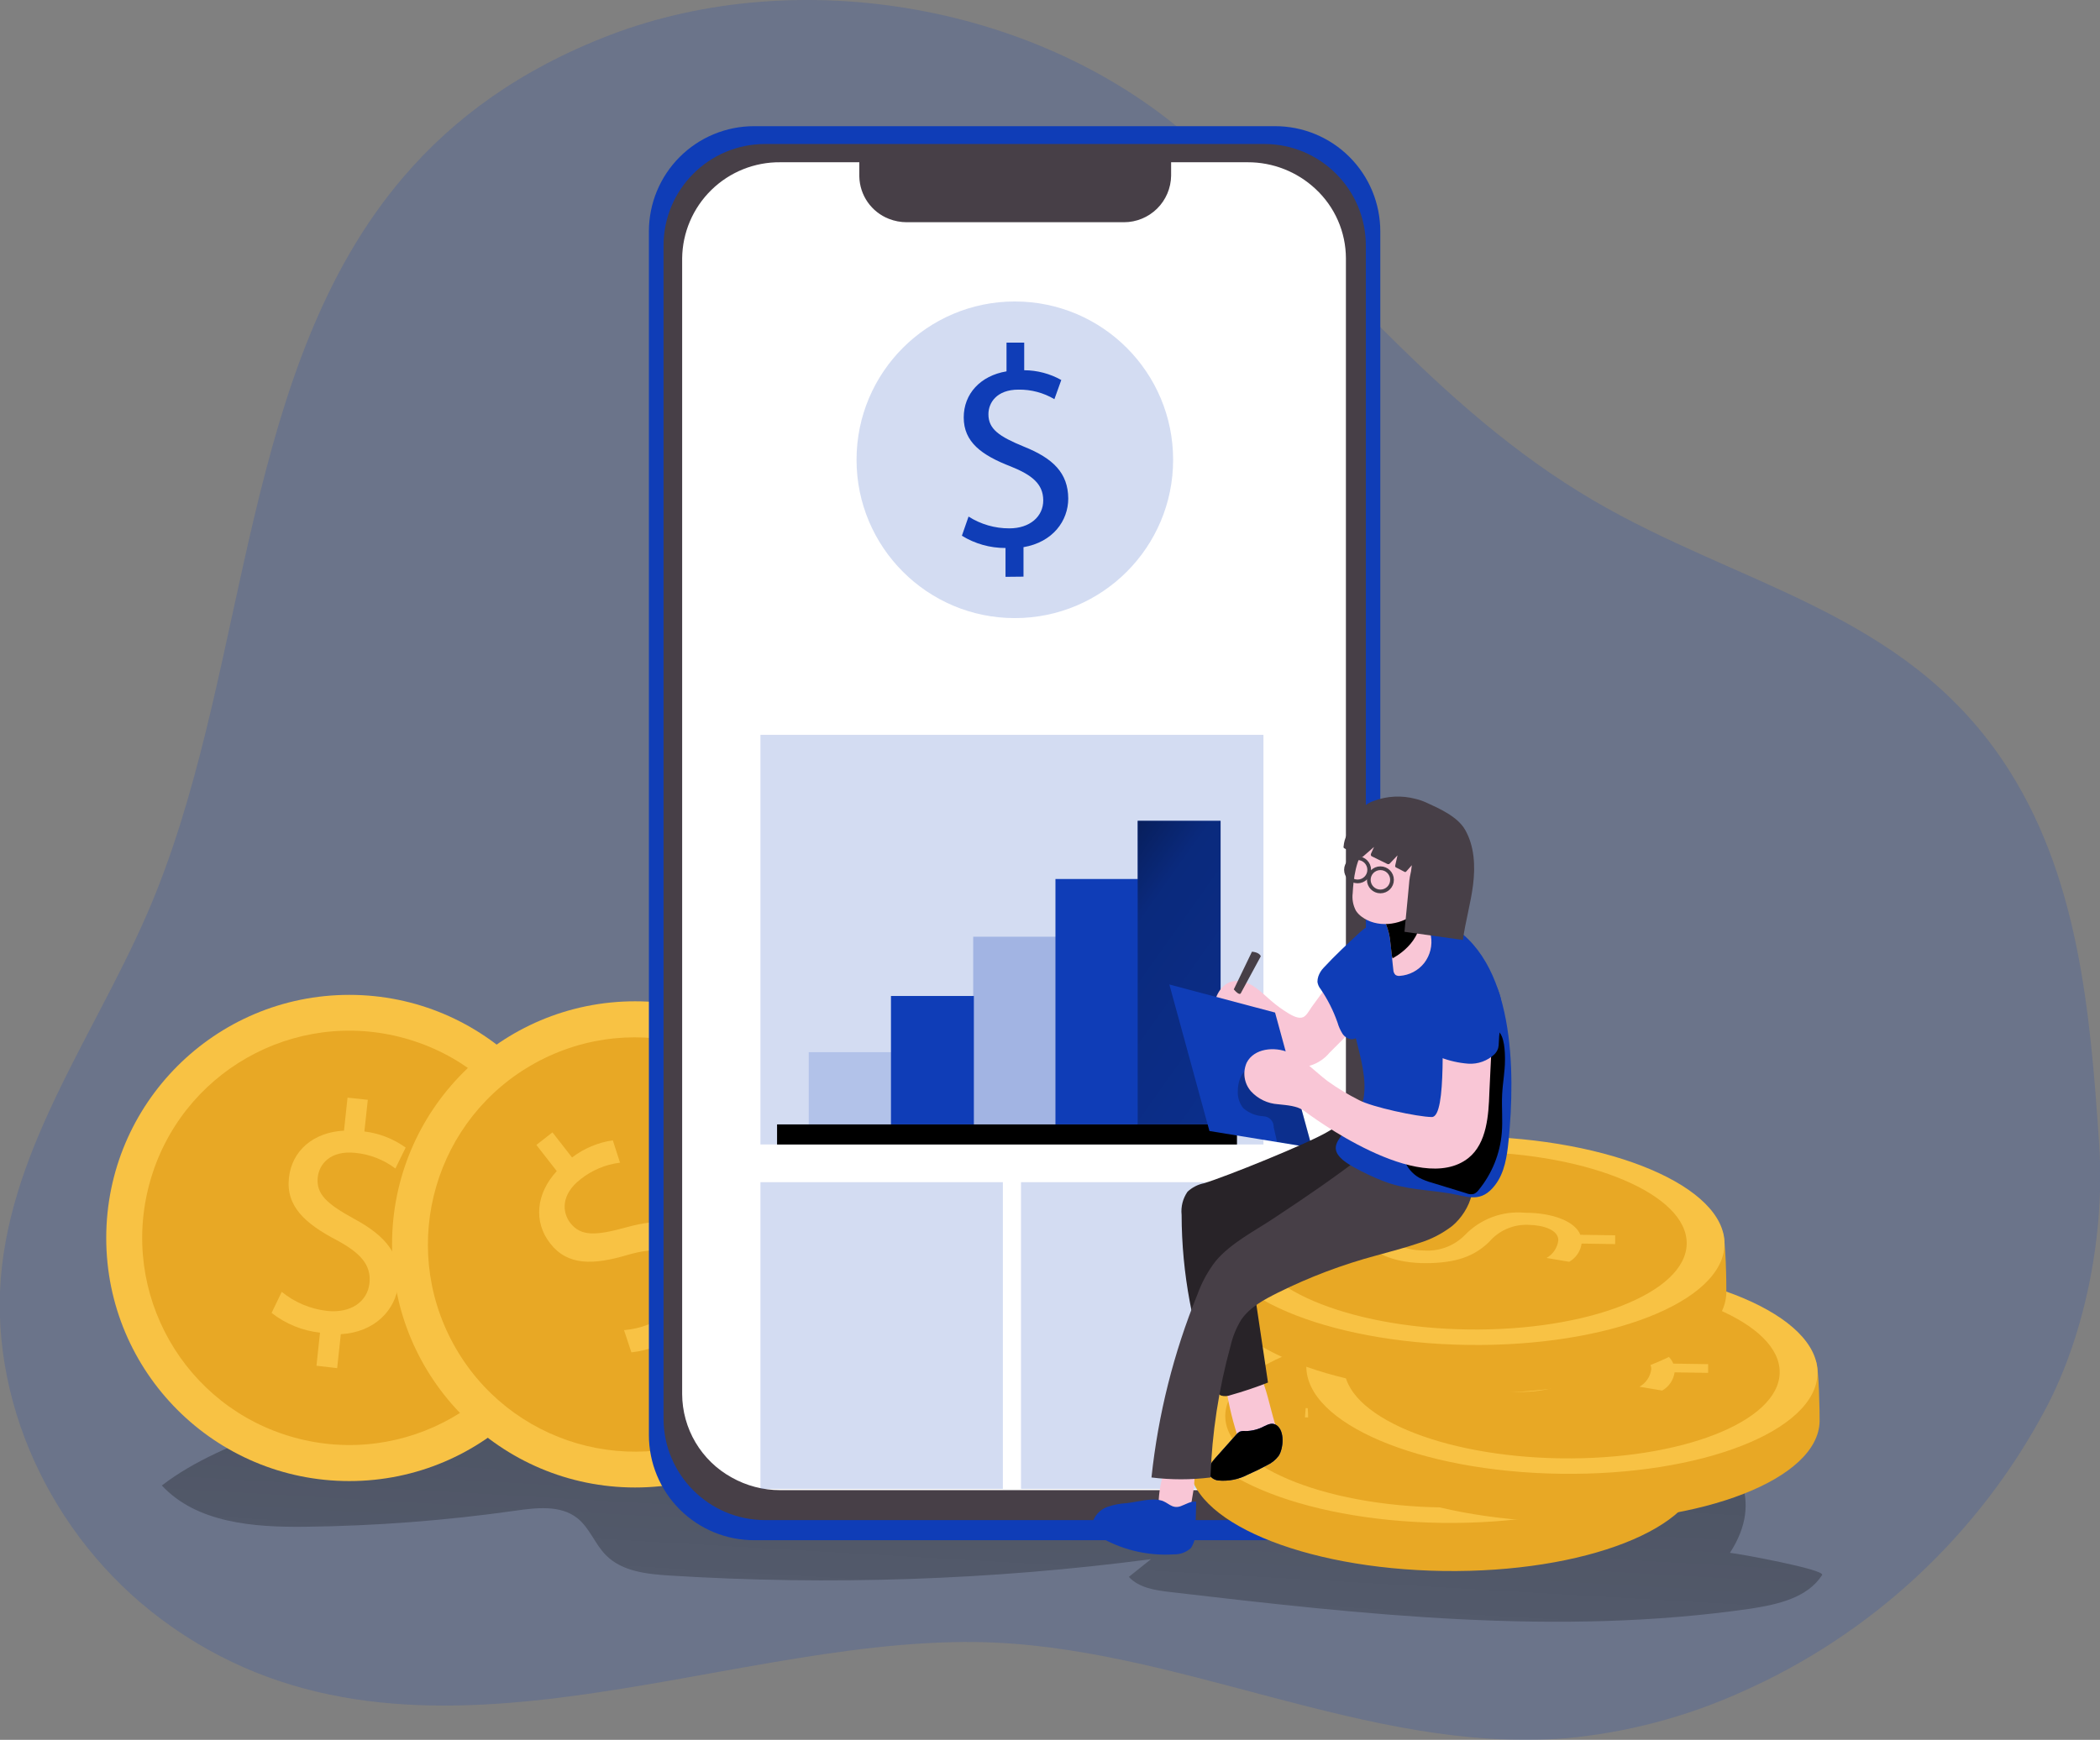 <svg width="181" height="150" viewBox="0 0 181 150" fill="none" xmlns="http://www.w3.org/2000/svg">
<rect x="0" y="0" width="181" height="150" fill="#808080" stroke="none"/>
<g clip-path="url(#clip0)">
<path opacity="0.18" d="M34.785 15.245C20.791 31.608 21.518 56.745 13.444 76.952C9.13 87.784 1.503 97.58 0.171 109.165C-1.129 120.465 4.287 132.447 13.942 139.63C34.958 155.266 61.289 141.267 84.15 141.567C101.314 141.795 117.849 151.225 134.896 149.868C140.131 149.395 145.25 148.054 150.044 145.898C161.323 140.924 170.593 132.287 176.354 121.386C179.835 114.777 181.436 106.08 180.928 98.632C180.155 87.281 179.19 75.361 172.655 65.626C163.966 52.689 149.891 50.513 137.305 43.127C123.712 35.151 114.439 22.585 103.047 12.286C89.861 0.391 68.941 -3.228 52.575 3.019C44.795 6.003 39.094 10.207 34.785 15.245Z" fill="#0F3DB7"/>
<path d="M157.047 135.792C155.782 137.764 153.205 138.334 150.888 138.689C134.328 141.094 117.479 139.198 100.853 137.256C99.567 137.103 98.17 136.9 97.296 135.949L99.202 134.424C85.449 136.225 71.556 136.696 57.713 135.833C55.752 135.711 53.617 135.482 52.235 134.089C51.28 133.133 50.823 131.73 49.761 130.886C48.318 129.743 46.255 129.982 44.431 130.241C38.412 131.097 32.344 131.561 26.265 131.629C21.86 131.679 16.951 131.303 13.948 128.07C16.804 125.874 20.208 124.537 23.562 123.221C27.871 121.533 32.2 119.84 36.727 118.864C42.205 117.68 47.845 117.578 53.445 117.477L114.247 116.394C120.512 116.282 126.834 116.175 132.987 117.36C139.999 118.707 155.03 124.791 149.105 133.875C149.745 133.926 157.352 135.309 157.047 135.792Z" fill="url(#paint0_linear)"/>
<path d="M30.107 127.689C41.677 127.689 51.057 118.305 51.057 106.73C51.057 95.155 41.677 85.772 30.107 85.772C18.536 85.772 9.156 95.155 9.156 106.73C9.156 118.305 18.536 127.689 30.107 127.689Z" fill="#F8C244"/>
<path d="M47.322 111.457C49.936 101.947 44.35 92.118 34.845 89.502C25.339 86.886 15.514 92.475 12.899 101.984C10.284 111.494 15.87 121.323 25.376 123.939C34.882 126.555 44.707 120.966 47.322 111.457Z" fill="#E8A825"/>
<path d="M27.276 117.746L27.581 114.894C26.059 114.726 24.614 114.136 23.409 113.191L24.283 111.376C25.401 112.285 26.755 112.855 28.186 113.018C30.218 113.237 31.672 112.236 31.844 110.629C32.017 109.023 31.021 108.001 29.029 106.923C26.275 105.48 24.639 103.99 24.903 101.545C25.157 99.207 27.007 97.611 29.649 97.478L29.954 94.632L31.702 94.82L31.407 97.55C32.691 97.704 33.915 98.181 34.964 98.938L34.08 100.742C33.078 99.984 31.886 99.518 30.635 99.395C28.465 99.161 27.51 100.371 27.388 101.494C27.23 102.958 28.191 103.802 30.528 105.083C33.303 106.583 34.593 108.204 34.339 110.711C34.1 112.937 32.307 114.859 29.375 115.026L29.06 117.954L27.276 117.746Z" fill="#F8C244"/>
<path d="M54.741 128.243C66.311 128.243 75.691 118.86 75.691 107.284C75.691 95.709 66.311 86.326 54.741 86.326C43.17 86.326 33.791 95.709 33.791 107.284C33.791 118.86 43.17 128.243 54.741 128.243Z" fill="#F8C244"/>
<path d="M63.313 122.955C71.958 118.216 75.127 107.362 70.389 98.713C65.652 90.064 54.803 86.894 46.157 91.633C37.511 96.372 34.343 107.226 39.08 115.875C43.818 124.525 54.667 127.694 63.313 122.955Z" fill="#E8A825"/>
<path d="M60.366 117.166L58.602 114.909C57.392 115.849 55.944 116.431 54.42 116.592L53.785 114.676C55.22 114.556 56.591 114.027 57.733 113.151C59.334 111.905 59.69 110.162 58.694 108.886C57.698 107.61 56.275 107.574 54.121 108.184C51.143 109.069 48.933 109.14 47.419 107.198C45.97 105.343 46.194 102.908 47.988 100.966L46.23 98.709L47.617 97.626L49.304 99.791C50.331 99.008 51.541 98.499 52.82 98.312L53.44 100.239C52.193 100.392 51.012 100.888 50.03 101.672C48.308 103.014 48.465 104.544 49.156 105.439C50.066 106.598 51.346 106.537 53.912 105.831C56.961 104.971 58.994 105.226 60.564 107.218C61.941 108.982 62.002 111.6 60 113.771L61.809 116.099L60.366 117.166Z" fill="#F8C244"/>
<path d="M118.968 19.947V123.724C118.968 126.128 118.013 128.433 116.314 130.133C114.615 131.833 112.311 132.788 109.908 132.788H65.01C63.818 132.79 62.638 132.558 61.536 132.104C60.435 131.649 59.434 130.982 58.59 130.14C57.747 129.298 57.078 128.298 56.621 127.197C56.164 126.096 55.929 124.916 55.929 123.724V19.947C55.929 18.756 56.163 17.577 56.618 16.477C57.073 15.377 57.74 14.377 58.581 13.535C59.423 12.693 60.422 12.025 61.521 11.569C62.621 11.113 63.799 10.878 64.989 10.878H109.887C111.079 10.876 112.26 11.108 113.362 11.563C114.464 12.018 115.465 12.685 116.309 13.528C117.152 14.37 117.821 15.371 118.278 16.472C118.734 17.574 118.968 18.755 118.968 19.947Z" fill="#0F3DB7"/>
<path d="M108.963 12.414H65.95C61.112 12.414 57.19 16.337 57.19 21.177V122.291C57.19 127.131 61.112 131.054 65.95 131.054H108.963C113.801 131.054 117.723 127.131 117.723 122.291V21.177C117.723 16.337 113.801 12.414 108.963 12.414Z" fill="#473F47"/>
<path d="M116.005 22.275V120.186C115.983 122.405 115.08 124.525 113.495 126.079C111.911 127.633 109.774 128.493 107.555 128.472H67.256C65.784 128.476 64.335 128.098 63.053 127.374C61.768 126.664 60.696 125.623 59.947 124.359C59.198 123.096 58.801 121.655 58.795 120.186V22.275C58.819 20.054 59.724 17.934 61.311 16.38C62.897 14.826 65.036 13.966 67.256 13.989H74.065V15.219C74.082 16.01 74.332 16.777 74.784 17.426C75.236 18.074 75.87 18.575 76.605 18.864C77.099 19.059 77.625 19.159 78.155 19.159H96.874C97.942 19.159 98.967 18.739 99.728 17.989C100.488 17.24 100.923 16.221 100.939 15.153V13.989H107.545C109.713 13.984 111.8 14.806 113.384 16.287C114.208 17.051 114.867 17.977 115.318 19.008C115.769 20.038 116.003 21.15 116.005 22.275Z" fill="white"/>
<path opacity="0.18" d="M87.469 53.289C95.004 53.289 101.112 47.178 101.112 39.64C101.112 32.102 95.004 25.991 87.469 25.991C79.934 25.991 73.826 32.102 73.826 39.64C73.826 47.178 79.934 53.289 87.469 53.289Z" fill="#0F3DB7"/>
<path opacity="0.18" d="M108.897 63.354H65.543V98.668H108.897V63.354Z" fill="#0F3DB7"/>
<g opacity="0.41">
<path opacity="0.41" d="M76.849 90.713H69.705V96.94H76.849V90.713Z" fill="#0F3DB7"/>
</g>
<path d="M83.938 85.868H76.793V96.94H83.938V85.868Z" fill="#0F3DB7"/>
<g opacity="0.5">
<path opacity="0.5" d="M91.026 80.759H83.882V96.94H91.026V80.759Z" fill="#0F3DB7"/>
</g>
<path d="M98.114 75.783H90.97V96.94H98.114V75.783Z" fill="#0F3DB7"/>
<path d="M105.203 70.766H98.058V96.94H105.203V70.766Z" fill="#0F3DB7"/>
<path d="M105.203 70.766H98.058V96.94H105.203V70.766Z" fill="url(#paint1_linear)"/>
<path d="M106.615 96.94H66.976V98.673H106.615V96.94Z" fill="url(#paint2_linear)"/>
<path opacity="0.18" d="M86.438 101.921H65.543V128.365H86.438V101.921Z" fill="#0F3DB7"/>
<path opacity="0.18" d="M108.897 101.921H88.003V128.365H108.897V101.921Z" fill="#0F3DB7"/>
<path d="M86.666 49.731V47.245C85.339 47.25 84.036 46.884 82.906 46.188L83.48 44.535C84.532 45.205 85.755 45.558 87.001 45.552C88.76 45.552 89.923 44.535 89.918 43.133C89.913 41.73 88.953 40.952 87.129 40.22C84.618 39.249 83.064 38.125 83.064 35.99C83.064 33.957 84.491 32.396 86.752 32.015V29.54H88.277V31.919C89.397 31.924 90.496 32.215 91.473 32.762L90.879 34.414C89.942 33.86 88.872 33.575 87.784 33.591C85.894 33.591 85.188 34.74 85.193 35.716C85.193 36.992 86.112 37.627 88.241 38.502C90.782 39.518 92.057 40.789 92.073 42.975C92.073 44.912 90.736 46.742 88.216 47.174V49.715L86.666 49.731Z" fill="#0F3DB7"/>
<path d="M112.947 86.982C112.779 87.226 112.576 87.587 112.311 87.698C111.925 87.861 111.387 87.566 111.067 87.373C110.528 87.048 110.018 86.677 109.542 86.265C109.1 85.889 108.689 85.477 108.211 85.147C107.746 84.794 107.183 84.593 106.6 84.572C105.37 84.572 104.72 85.792 104.603 86.875C104.486 87.958 105.081 89.157 106.128 89.366C106.692 89.478 107.276 89.284 107.85 89.335C109.786 89.498 110.99 92.248 112.901 91.877C113.568 91.678 114.16 91.285 114.603 90.748L116.57 88.781C117.723 87.627 118.943 86.346 119.141 84.714C119.288 83.479 118.414 80.734 116.9 81.537C116.178 81.919 115.442 83.525 114.954 84.191C114.308 85.091 113.668 85.995 113.008 86.88C112.982 86.926 112.962 86.951 112.947 86.982Z" fill="#F9C6D6"/>
<path d="M100.787 84.877L109.898 87.297L113.084 98.953L104.242 97.509L100.787 84.877Z" fill="#0F3DB7"/>
<path d="M110.065 98.424L109.781 97.189C109.786 97.068 109.768 96.948 109.726 96.834C109.684 96.721 109.62 96.617 109.538 96.528C109.456 96.44 109.357 96.368 109.246 96.319C109.136 96.269 109.017 96.242 108.897 96.238C108.253 96.207 107.639 95.96 107.154 95.537C106.836 95.134 106.671 94.632 106.686 94.119C106.686 93.351 106.915 92.492 107.591 92.126L112.083 95.273L113.099 98.958L110.065 98.424Z" fill="url(#paint3_linear)"/>
<path d="M113.628 84.175C113.576 84.329 113.551 84.491 113.551 84.653C113.585 84.881 113.68 85.096 113.826 85.273C114.437 86.169 114.927 87.142 115.284 88.166C115.377 88.491 115.514 88.802 115.691 89.091C115.779 89.237 115.902 89.359 116.048 89.447C116.194 89.536 116.359 89.588 116.529 89.599C116.736 89.582 116.933 89.501 117.093 89.369C117.252 89.236 117.368 89.058 117.423 88.857C117.534 88.459 117.563 88.042 117.51 87.632C117.423 86.438 117.189 85.09 117.418 83.896C117.667 82.564 118.114 81.247 118.404 79.921C117.987 79.738 117.54 80.068 117.21 80.378C116.143 81.369 115.076 82.361 114.09 83.428C113.883 83.641 113.725 83.896 113.628 84.175Z" fill="#0F3DB7"/>
<path d="M124.4 135.441C112.23 135.264 102.423 131.105 102.494 126.134C102.494 125.58 102.083 122.459 102.322 121.96C104.242 117.792 113.836 117.304 124.679 117.451C135.319 117.609 144.257 117.451 146.249 121.569C146.544 122.154 146.59 126.144 146.579 126.759C146.498 131.731 136.569 135.614 124.4 135.441Z" fill="#E8A825"/>
<path d="M146.405 122.617C146.476 117.651 136.67 113.484 124.503 113.31C112.337 113.136 102.416 117.02 102.345 121.986C102.274 126.952 112.079 131.119 124.246 131.293C136.413 131.467 146.334 127.583 146.405 122.617Z" fill="#F8C244"/>
<path d="M143.143 122.57C143.204 118.34 134.85 114.79 124.485 114.642C114.119 114.493 105.667 117.803 105.607 122.033C105.546 126.263 113.9 129.813 124.265 129.962C134.631 130.11 143.083 126.801 143.143 122.57Z" fill="#E8A825"/>
<path d="M112.535 121.401L115.538 121.447C115.597 121.055 115.749 120.684 115.983 120.364C116.217 120.045 116.524 119.787 116.879 119.612L118.871 119.922C118.527 120.081 118.228 120.323 118 120.627C117.772 120.93 117.623 121.285 117.565 121.66C117.565 122.525 118.77 123.13 120.462 123.145C121.115 123.196 121.772 123.105 122.386 122.877C123 122.648 123.557 122.289 124.019 121.823C124.681 121.132 125.49 120.6 126.387 120.267C127.284 119.933 128.244 119.806 129.196 119.896C131.666 119.896 133.541 120.674 133.973 121.798L136.976 121.843V122.596L134.085 122.55C134.038 122.876 133.917 123.186 133.732 123.459C133.547 123.731 133.303 123.957 133.017 124.121L131.061 123.79C131.338 123.633 131.574 123.414 131.751 123.149C131.927 122.884 132.039 122.581 132.077 122.265C132.077 121.345 130.731 120.959 129.537 120.944C128.893 120.909 128.25 121.022 127.657 121.275C127.064 121.528 126.537 121.914 126.117 122.403C124.852 123.633 123.292 124.243 120.609 124.243C118.246 124.243 116.036 123.506 115.568 122.245L112.474 122.199L112.535 121.401Z" fill="#F8C244"/>
<path d="M134.649 131.207C122.479 131.034 112.672 126.87 112.743 121.899C112.743 121.35 112.332 118.224 112.571 117.731C114.491 113.557 124.09 113.069 134.928 113.217C145.573 113.374 154.506 113.217 156.503 117.334C156.793 117.924 156.839 121.909 156.834 122.524C156.747 127.496 146.818 131.379 134.649 131.207Z" fill="#E8A825"/>
<path d="M156.654 118.384C156.725 113.418 146.919 109.251 134.752 109.077C122.585 108.903 112.665 112.787 112.593 117.753C112.522 122.719 122.328 126.886 134.495 127.06C146.662 127.234 156.583 123.35 156.654 118.384Z" fill="#F8C244"/>
<path d="M153.392 118.338C153.452 114.107 145.099 110.557 134.733 110.409C124.368 110.261 115.916 113.57 115.855 117.8C115.795 122.031 124.148 125.58 134.514 125.729C144.879 125.877 153.331 122.568 153.392 118.338Z" fill="#E8A825"/>
<path d="M122.784 117.166L125.787 117.212C125.846 116.821 125.998 116.449 126.232 116.129C126.466 115.81 126.773 115.552 127.128 115.377L129.12 115.687C128.777 115.847 128.478 116.089 128.251 116.392C128.024 116.696 127.876 117.051 127.819 117.426C127.819 118.29 129.019 118.895 130.711 118.915C131.364 118.965 132.02 118.873 132.634 118.645C133.248 118.417 133.806 118.058 134.268 117.593C134.929 116.901 135.738 116.368 136.635 116.033C137.532 115.698 138.493 115.571 139.445 115.662C141.92 115.662 143.79 116.444 144.222 117.563L147.225 117.609V118.361L144.334 118.315C144.288 118.641 144.168 118.952 143.983 119.225C143.798 119.497 143.553 119.723 143.266 119.886L141.31 119.555C141.587 119.399 141.823 119.179 142 118.914C142.176 118.649 142.288 118.347 142.326 118.03C142.326 117.115 140.975 116.729 139.786 116.709C139.143 116.673 138.5 116.786 137.908 117.039C137.316 117.292 136.79 117.679 136.371 118.168C135.101 119.403 133.541 120.008 130.858 120.008C128.5 120.008 126.285 119.271 125.817 118.015L122.723 117.969L122.784 117.166Z" fill="#F8C244"/>
<path d="M126.635 120.1C114.466 119.937 104.659 115.764 104.71 110.787C104.71 110.238 104.298 107.112 104.537 106.619C106.458 102.445 116.051 101.957 126.895 102.105C137.535 102.262 146.473 102.105 148.464 106.222C148.759 106.812 148.805 110.797 148.795 111.412C148.734 116.379 138.805 120.278 126.635 120.1Z" fill="#E8A825"/>
<path d="M148.639 107.275C148.71 102.309 138.904 98.142 126.737 97.968C114.57 97.794 104.65 101.678 104.579 106.644C104.508 111.61 114.313 115.777 126.48 115.951C138.647 116.125 148.568 112.241 148.639 107.275Z" fill="#F8C244"/>
<path d="M145.377 107.228C145.438 102.998 137.084 99.448 126.718 99.3C116.353 99.151 107.901 102.46 107.841 106.691C107.78 110.921 116.134 114.471 126.499 114.619C136.865 114.768 145.317 111.459 145.377 107.228Z" fill="#E8A825"/>
<path d="M114.771 106.064L117.774 106.11C117.832 105.718 117.984 105.345 118.218 105.025C118.451 104.704 118.759 104.445 119.115 104.27L121.107 104.585C120.763 104.744 120.464 104.985 120.237 105.288C120.009 105.59 119.859 105.944 119.801 106.319C119.801 107.183 121.005 107.788 122.697 107.808C123.351 107.858 124.007 107.766 124.621 107.538C125.235 107.31 125.792 106.951 126.254 106.486C126.916 105.795 127.726 105.262 128.622 104.928C129.519 104.593 130.479 104.466 131.432 104.555C133.902 104.555 135.777 105.338 136.209 106.456L139.212 106.502V107.259L136.32 107.213C136.273 107.539 136.153 107.85 135.968 108.122C135.783 108.394 135.539 108.621 135.253 108.784L133.297 108.454C133.574 108.297 133.81 108.077 133.987 107.812C134.163 107.547 134.275 107.245 134.313 106.929C134.313 106.009 132.967 105.622 131.773 105.602C131.128 105.567 130.485 105.68 129.892 105.934C129.299 106.188 128.772 106.575 128.353 107.066C127.088 108.296 125.528 108.901 122.845 108.901C120.482 108.901 118.272 108.169 117.804 106.908L114.71 106.863L114.771 106.064Z" fill="#F8C244"/>
<path d="M109.867 122.657C110.06 123.277 110.233 124.014 109.867 124.543C109.69 124.772 109.453 124.949 109.181 125.051C108.869 125.203 108.521 125.264 108.176 125.227C107.831 125.19 107.503 125.057 107.23 124.842C106.942 124.523 106.738 124.137 106.636 123.719C106.148 122.189 105.797 120.619 105.584 119.027C105.546 118.882 105.546 118.73 105.584 118.585C105.665 118.431 105.795 118.309 105.955 118.239C106.793 117.787 108.094 117.426 108.561 118.427C109.171 119.703 109.451 121.289 109.867 122.657Z" fill="#F9C6D6"/>
<path d="M107.352 123.379C107.181 123.357 107.007 123.376 106.844 123.435C106.73 123.499 106.63 123.586 106.549 123.689L104.71 125.753C104.364 126.149 103.993 126.698 104.237 127.166C104.323 127.298 104.438 127.409 104.572 127.491C104.707 127.572 104.858 127.623 105.015 127.639C105.893 127.718 106.775 127.541 107.555 127.13C108.114 126.886 108.658 126.622 109.197 126.327C109.599 126.145 109.949 125.863 110.213 125.509C110.624 124.873 110.751 123.343 110.015 122.865C109.644 122.626 109.319 122.799 108.968 122.962C108.471 123.231 107.917 123.374 107.352 123.379Z" fill="#0F3DB7"/>
<path d="M99.857 129.667C99.841 129.783 99.853 129.902 99.893 130.012C99.953 130.125 100.045 130.219 100.157 130.282C100.499 130.522 100.903 130.66 101.321 130.678C101.53 130.684 101.737 130.641 101.927 130.553C102.116 130.465 102.283 130.334 102.413 130.17C102.603 129.861 102.719 129.514 102.754 129.153C102.906 128.368 102.981 127.569 102.977 126.769C102.986 126.656 102.951 126.543 102.881 126.454C102.819 126.409 102.748 126.381 102.672 126.373C102.017 126.235 100.726 125.864 100.396 126.698C100.059 127.652 99.877 128.655 99.857 129.667Z" fill="#F9C6D6"/>
<path d="M97.088 129.595C96.53 129.624 95.979 129.732 95.452 129.915C95.187 130.009 94.944 130.155 94.738 130.346C94.532 130.536 94.367 130.767 94.252 131.024C94.147 131.279 94.134 131.563 94.217 131.827C94.399 132.211 94.715 132.514 95.106 132.681C96.963 133.686 99.066 134.146 101.173 134.008C101.715 134.026 102.243 133.831 102.642 133.464C102.936 133.024 103.074 132.497 103.033 131.969L103.104 129.468C102.637 129.397 102.2 129.702 101.752 129.86C100.98 130.124 100.675 129.483 100.035 129.351C99.222 129.128 97.957 129.504 97.088 129.595Z" fill="#0F3DB7"/>
<path d="M107.352 123.379C107.181 123.357 107.007 123.376 106.844 123.435C106.73 123.499 106.63 123.586 106.549 123.689L104.71 125.753C104.364 126.149 103.993 126.698 104.237 127.166C104.323 127.298 104.438 127.409 104.572 127.491C104.707 127.572 104.858 127.623 105.015 127.639C105.893 127.718 106.775 127.541 107.555 127.13C108.114 126.886 108.658 126.622 109.197 126.327C109.599 126.145 109.949 125.863 110.213 125.509C110.624 124.873 110.751 123.343 110.015 122.865C109.644 122.626 109.319 122.799 108.968 122.962C108.471 123.231 107.917 123.374 107.352 123.379Z" fill="url(#paint4_linear)"/>
<path d="M97.088 129.595C96.53 129.624 95.979 129.732 95.452 129.915C95.187 130.009 94.944 130.155 94.738 130.346C94.532 130.536 94.367 130.767 94.252 131.024C94.147 131.279 94.134 131.563 94.217 131.827C94.399 132.211 94.715 132.514 95.106 132.681C96.963 133.686 99.066 134.146 101.173 134.008C101.715 134.026 102.243 133.831 102.642 133.464C102.936 133.024 103.074 132.497 103.033 131.969L103.104 129.468C102.637 129.397 102.2 129.702 101.752 129.86C100.98 130.124 100.675 129.483 100.035 129.351C99.222 129.128 97.957 129.504 97.088 129.595Z" fill="url(#paint5_linear)"/>
<path d="M103.775 102.013C103.242 102.119 102.749 102.373 102.352 102.745C101.95 103.327 101.769 104.034 101.844 104.738C101.855 109.779 102.792 114.776 104.608 119.479C104.651 119.652 104.728 119.815 104.835 119.958C104.941 120.101 105.075 120.222 105.228 120.313C105.505 120.395 105.802 120.383 106.072 120.277C107.162 119.972 108.235 119.611 109.288 119.195L107.86 109.607C107.793 109.34 107.809 109.058 107.906 108.799C108.012 108.619 108.16 108.467 108.338 108.357C109.959 107.152 111.675 106.081 113.47 105.154C115.706 103.995 117.133 102.648 117.535 100.071C117.672 99.347 117.529 98.598 117.133 97.977C116.932 97.672 116.643 97.434 116.306 97.294C115.968 97.153 115.597 97.117 115.238 97.189C114.972 97.272 114.719 97.392 114.486 97.545C112.758 98.587 105.568 101.479 103.775 102.013Z" fill="#282328"/>
<path d="M104.796 108.703C104.121 109.57 103.588 110.54 103.216 111.575C101.157 116.63 99.821 121.95 99.247 127.379C100.935 127.589 102.641 127.589 104.329 127.379C104.461 123.54 105.044 119.73 106.066 116.028C106.247 115.234 106.556 114.475 106.981 113.781C107.733 112.683 108.963 112.042 110.142 111.448C112.851 110.101 115.689 109.028 118.612 108.245C119.847 107.899 121.092 107.584 122.306 107.167C123.347 106.853 124.322 106.349 125.182 105.683C126.707 104.407 127.875 101.616 125.838 100.264C124.928 99.654 123.78 99.537 122.687 99.43L119.298 99.11C118.96 99.055 118.614 99.069 118.282 99.151C117.998 99.259 117.735 99.415 117.504 99.614C114.964 101.56 112.423 103.294 109.75 105.058C108.109 106.146 106.107 107.157 104.796 108.703Z" fill="#473F47"/>
<path d="M119.217 101.825C118.331 101.477 117.471 101.069 116.64 100.605C113.495 98.841 116.071 97.977 117.149 95.852C117.896 94.327 117.591 92.543 117.205 90.906C116.519 88.034 115.604 85.065 116.264 82.188C116.349 81.721 116.531 81.278 116.798 80.886C116.992 80.648 117.214 80.433 117.459 80.246C118.121 79.666 118.884 79.213 119.71 78.909C121.3 78.401 123.063 78.767 124.552 79.529C130.65 82.625 130.599 92.517 130.025 98.338C129.892 99.68 129.689 101.088 128.871 102.16C127.672 103.736 126.554 103.177 125.03 102.902C123.002 102.557 121.173 102.587 119.217 101.825Z" fill="#0F3DB7"/>
<path d="M129.715 91.384C129.715 92.4 129.517 93.361 129.471 94.357C129.415 95.46 129.532 96.574 129.44 97.672C129.289 99.478 128.592 101.196 127.443 102.598C127.342 102.74 127.205 102.854 127.047 102.928C126.824 102.986 126.587 102.966 126.376 102.872L123.444 101.972C123.06 101.869 122.687 101.726 122.332 101.545C121.715 101.195 121.249 100.631 121.021 99.959C120.953 99.788 120.931 99.603 120.955 99.42C121.036 99.024 121.463 98.795 121.778 98.577C123.043 97.753 123.836 96.386 124.583 95.074C125.297 93.891 125.924 92.658 126.458 91.384C126.653 90.774 126.924 90.192 127.266 89.65C127.611 89.167 128.48 88.466 129.085 88.867C129.689 89.269 129.72 90.758 129.715 91.384Z" fill="url(#paint6_linear)"/>
<path d="M122.753 83.027C122.498 83.348 122.179 83.612 121.816 83.803C121.453 83.993 121.054 84.107 120.645 84.135C120.515 84.151 120.383 84.121 120.274 84.049C120.158 83.93 120.092 83.772 120.091 83.606C120.055 83.276 120.004 82.849 119.969 82.427C119.933 82.005 119.867 81.487 119.822 81.126C119.723 80.165 119.359 79.252 118.77 78.487C118.649 78.322 118.511 78.171 118.358 78.035C117.342 77.12 121.473 77.481 122.017 76.235C122.647 77.044 122.591 78.187 122.865 79.189C123.046 79.675 123.201 80.17 123.328 80.673C123.402 81.084 123.389 81.505 123.29 81.911C123.191 82.316 123.008 82.696 122.753 83.027Z" fill="#F9C6D6"/>
<path d="M120.025 82.62L119.969 82.427C119.913 81.954 119.867 81.486 119.821 81.126C119.723 80.165 119.359 79.252 118.77 78.487V78.386C118.77 78.386 122.042 76.235 122.392 78.752C122.743 81.268 120.025 82.62 120.025 82.62Z" fill="url(#paint7_linear)"/>
<path d="M116.59 76.993C116.522 77.518 116.62 78.051 116.869 78.518C116.999 78.715 117.162 78.887 117.352 79.026C118.653 80.007 120.609 79.809 121.925 78.792C122.553 78.252 123.059 77.585 123.409 76.835C123.76 76.085 123.947 75.269 123.958 74.441C124.051 73.578 123.807 72.713 123.277 72.026C122.957 71.715 122.564 71.49 122.135 71.37C121.705 71.25 121.252 71.24 120.817 71.34C119.628 71.617 118.544 72.233 117.698 73.114C116.859 74.034 116.651 75.808 116.59 76.993Z" fill="#F9C6D6"/>
<path d="M128.373 85.583C128.399 85.766 128.419 85.949 128.439 86.132C128.734 88.852 128.47 91.526 128.368 94.235C128.302 96.101 128.165 98.551 126.575 99.827C122.322 103.238 112.855 96.106 112.438 95.796C111.803 95.323 110.914 95.288 110.152 95.201C109.262 95.144 108.428 94.746 107.825 94.088C107.533 93.755 107.343 93.345 107.277 92.907C107.211 92.469 107.273 92.022 107.454 91.617C108.079 90.387 109.837 90.199 111.102 90.748C112.367 91.297 113.318 92.365 114.415 93.198C115.281 93.819 116.193 94.371 117.144 94.85C118.251 95.44 122.154 96.289 123.409 96.304C124.745 96.304 124.222 88.456 124.354 85.949C124.359 85.301 124.517 84.664 124.816 84.089C124.966 83.808 125.184 83.57 125.451 83.397C125.717 83.223 126.024 83.12 126.341 83.098C126.677 83.123 127 83.237 127.278 83.427C127.557 83.617 127.78 83.877 127.926 84.18C128.157 84.618 128.308 85.093 128.373 85.583Z" fill="#F9C6D6"/>
<path d="M121.513 75.625C121.513 75.707 121.488 75.788 121.478 75.869L121.341 77.338L121.051 80.333L126.087 81.039C126.305 79.438 126.767 77.872 126.966 76.266C127.164 74.659 127.083 72.946 126.28 71.543C125.629 70.4 124.074 69.713 122.916 69.185C122.625 69.053 122.322 68.95 122.011 68.875C120.816 68.556 119.552 68.619 118.394 69.053C118.116 69.146 117.858 69.289 117.631 69.475C117.485 69.659 117.352 69.855 117.235 70.059C116.786 70.643 116.404 71.275 116.097 71.945C115.935 72.262 115.836 72.607 115.807 72.962C115.794 73 115.794 73.041 115.807 73.079C115.832 73.112 115.865 73.138 115.904 73.155L117.255 73.882C117.285 73.9 117.318 73.91 117.352 73.912C117.403 73.906 117.451 73.881 117.484 73.841L118.429 73.018L118.17 73.592C118.157 73.62 118.15 73.65 118.15 73.681C118.15 73.712 118.157 73.742 118.17 73.77C118.193 73.799 118.222 73.822 118.256 73.836L119.608 74.502C119.635 74.509 119.663 74.509 119.689 74.502C119.735 74.502 119.766 74.466 119.796 74.436L120.451 73.745L120.258 74.599C120.245 74.64 120.245 74.684 120.258 74.726C120.28 74.762 120.315 74.789 120.355 74.802L121.076 75.173C121.102 75.173 121.127 75.198 121.148 75.173C121.17 75.167 121.189 75.155 121.203 75.137L121.686 74.593C121.654 74.941 121.596 75.286 121.513 75.625Z" fill="#473F47"/>
<path d="M129.156 85.441C129.76 86.966 129.212 88.41 129.181 89.91C129.182 90.06 129.165 90.21 129.13 90.357C129.067 90.563 128.953 90.749 128.8 90.901C128.499 91.181 128.144 91.397 127.757 91.535C127.37 91.673 126.959 91.731 126.549 91.704C125.729 91.642 124.923 91.46 124.156 91.165C123.904 91.115 123.681 90.972 123.531 90.764C123.465 90.619 123.437 90.46 123.449 90.301C123.409 88.008 122.819 84.308 125.05 82.783C126.818 81.568 128.592 83.947 129.156 85.441Z" fill="#0F3DB7"/>
<path d="M117.245 85.299C116.515 85.695 115.85 86.2 115.274 86.798C115.158 86.903 115.072 87.036 115.025 87.185C115.002 87.301 115.002 87.42 115.025 87.535C115.14 88.105 115.337 88.654 115.609 89.167C115.667 89.285 115.742 89.393 115.833 89.487C116.692 90.27 116.89 88.847 116.951 88.384C117.096 87.358 117.195 86.329 117.245 85.299Z" fill="url(#paint8_linear)"/>
<path d="M117.012 75.991C117.564 75.991 118.013 75.543 118.013 74.99C118.013 74.437 117.564 73.988 117.012 73.988C116.459 73.988 116.01 74.437 116.01 74.99C116.01 75.543 116.459 75.991 117.012 75.991Z" stroke="#473F47" stroke-width="0.32" stroke-miterlimit="10"/>
<path d="M118.978 76.855C119.531 76.855 119.979 76.407 119.979 75.854C119.979 75.301 119.531 74.853 118.978 74.853C118.425 74.853 117.977 75.301 117.977 75.854C117.977 76.407 118.425 76.855 118.978 76.855Z" stroke="#473F47" stroke-width="0.32" stroke-miterlimit="10"/>
<path d="M106.341 85.299L107.906 82.051C107.906 82.051 108.546 82.081 108.668 82.447L106.94 85.64C106.94 85.64 106.839 85.879 106.341 85.299Z" fill="#473F47"/>
</g>
<defs>
<linearGradient id="paint0_linear" x1="88.389" y1="81.786" x2="81.523" y2="200.767" gradientUnits="userSpaceOnUse">
<stop offset="0.01"/>
<stop offset="0.13" stop-opacity="0.69"/>
<stop offset="0.25" stop-opacity="0.32"/>
<stop offset="1" stop-opacity="0"/>
</linearGradient>
<linearGradient id="paint1_linear" x1="83.689" y1="71.132" x2="147.893" y2="116.618" gradientUnits="userSpaceOnUse">
<stop offset="0.01"/>
<stop offset="0.08" stop-opacity="0.69"/>
<stop offset="0.21" stop-opacity="0.32"/>
<stop offset="1" stop-opacity="0"/>
</linearGradient>
<linearGradient id="paint2_linear" x1="6882.51" y1="393.114" x2="6882.19" y2="534.286" gradientUnits="userSpaceOnUse">
<stop offset="0.01"/>
<stop offset="0.08" stop-opacity="0.69"/>
<stop offset="0.21" stop-opacity="0.32"/>
<stop offset="1" stop-opacity="0"/>
</linearGradient>
<linearGradient id="paint3_linear" x1="1668.26" y1="1555.76" x2="1511.93" y2="1707.45" gradientUnits="userSpaceOnUse">
<stop offset="0.01"/>
<stop offset="0.13" stop-opacity="0.69"/>
<stop offset="0.25" stop-opacity="0.32"/>
<stop offset="1" stop-opacity="0"/>
</linearGradient>
<linearGradient id="paint4_linear" x1="1532.86" y1="1490.65" x2="1644.22" y2="1562.49" gradientUnits="userSpaceOnUse">
<stop offset="0.01"/>
<stop offset="0.13" stop-opacity="0.69"/>
<stop offset="0.25" stop-opacity="0.32"/>
<stop offset="1" stop-opacity="0"/>
</linearGradient>
<linearGradient id="paint5_linear" x1="1949.78" y1="1576.69" x2="1982.99" y2="1436.06" gradientUnits="userSpaceOnUse">
<stop offset="0.01"/>
<stop offset="0.13" stop-opacity="0.69"/>
<stop offset="0.25" stop-opacity="0.32"/>
<stop offset="1" stop-opacity="0"/>
</linearGradient>
<linearGradient id="paint6_linear" x1="2327.18" y1="3101.83" x2="2786.76" y2="3315.82" gradientUnits="userSpaceOnUse">
<stop offset="0.01"/>
<stop offset="0.13" stop-opacity="0.69"/>
<stop offset="0.25" stop-opacity="0.32"/>
<stop offset="1" stop-opacity="0"/>
</linearGradient>
<linearGradient id="paint7_linear" x1="1036.62" y1="1004.31" x2="1113.14" y2="1124.28" gradientUnits="userSpaceOnUse">
<stop offset="0.01"/>
<stop offset="0.13" stop-opacity="0.69"/>
<stop offset="0.25" stop-opacity="0.32"/>
<stop offset="1" stop-opacity="0"/>
</linearGradient>
<linearGradient id="paint8_linear" x1="685.947" y1="995.508" x2="637.627" y2="999.638" gradientUnits="userSpaceOnUse">
<stop offset="0.01"/>
<stop offset="0.13" stop-opacity="0.69"/>
<stop offset="0.25" stop-opacity="0.32"/>
<stop offset="1" stop-opacity="0"/>
</linearGradient>
<clipPath id="clip0">
<rect width="181" height="150" fill="white"/>
</clipPath>
</defs>
</svg>
